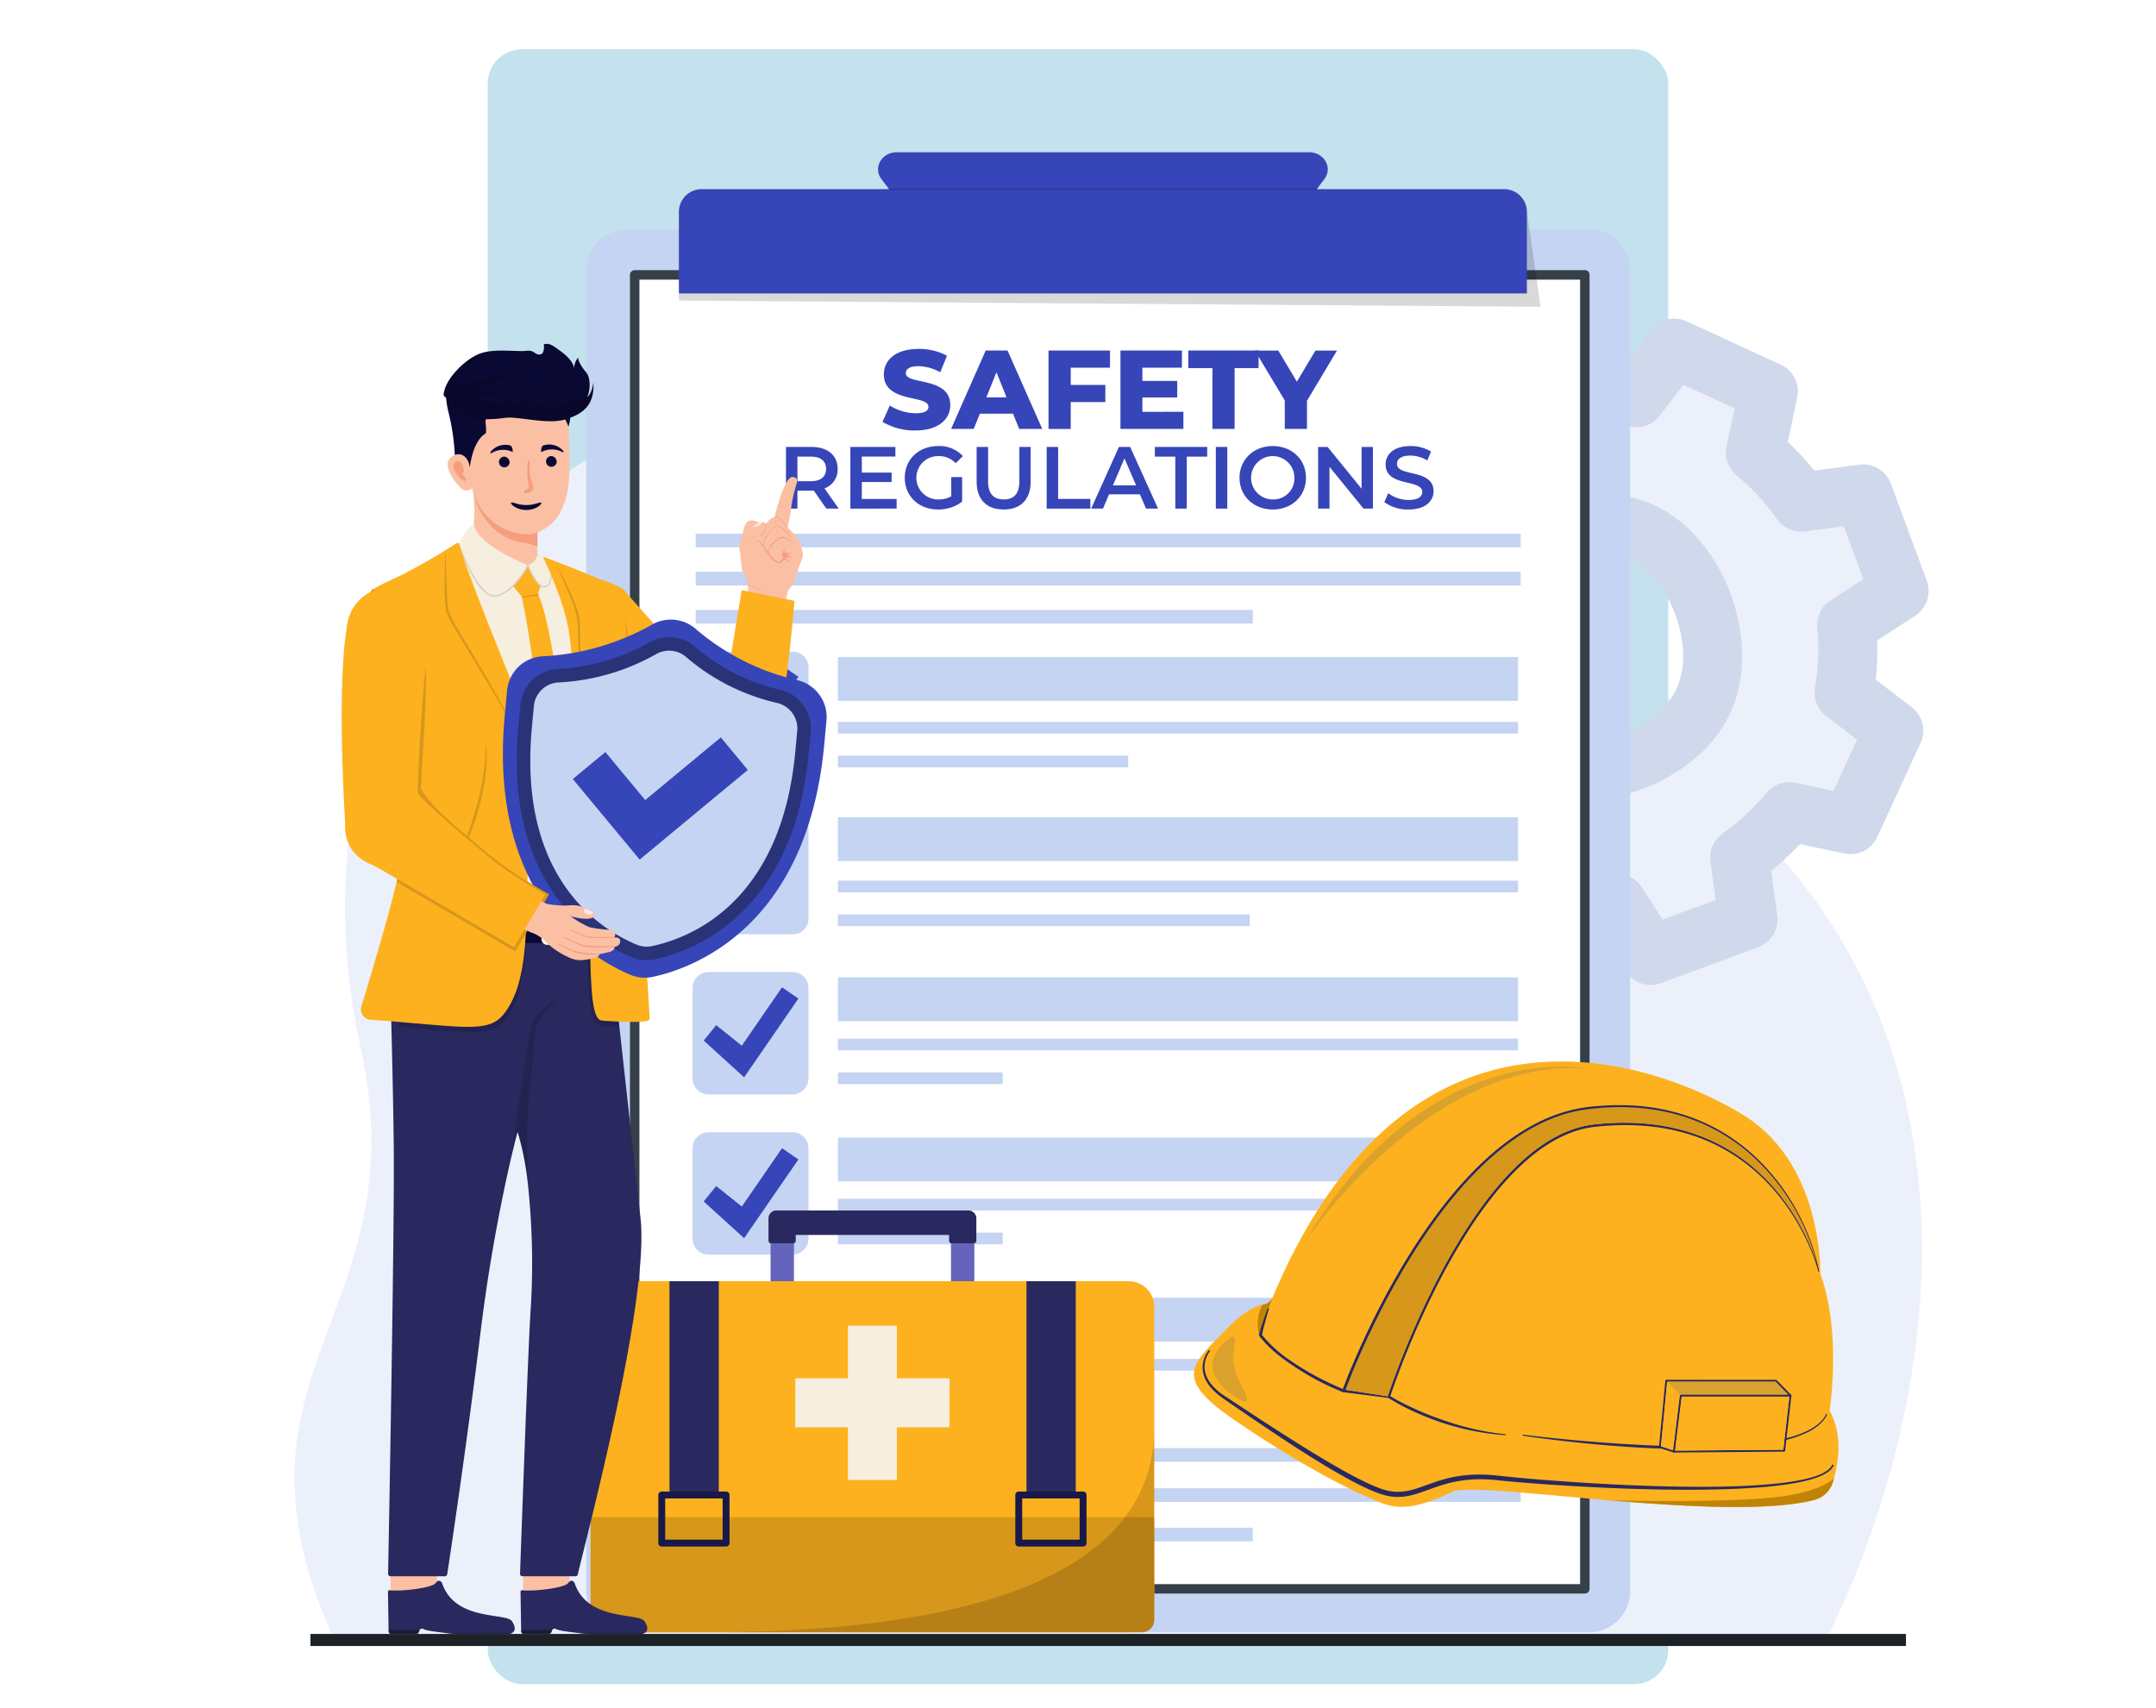 <svg xmlns="http://www.w3.org/2000/svg" xmlns:xlink="http://www.w3.org/1999/xlink" width="505" height="400.187" viewBox="0 0 505 400.187">
  <defs>
    <clipPath id="clip-path">
      <rect id="Rectángulo_418741" data-name="Rectángulo 418741" width="505" height="400.187" transform="translate(915 9796.783)" fill="#193141" stroke="#707070" stroke-width="1" opacity="0.49"/>
    </clipPath>
    <filter id="Rectángulo_418723" x="105.247" y="2.527" width="294.506" height="401.039" filterUnits="userSpaceOnUse">
      <feOffset dy="3" input="SourceAlpha"/>
      <feGaussianBlur stdDeviation="3" result="blur"/>
      <feFlood flood-opacity="0.161"/>
      <feComposite operator="in" in2="blur"/>
      <feComposite in="SourceGraphic"/>
    </filter>
    <clipPath id="clip-path-2">
      <rect id="Rectángulo_419207" data-name="Rectángulo 419207" width="411.337" height="411.337" fill="none"/>
    </clipPath>
    <clipPath id="clip-path-4">
      <rect id="Rectángulo_419152" data-name="Rectángulo 419152" width="201.825" height="22.49" fill="none"/>
    </clipPath>
    <clipPath id="clip-path-5">
      <rect id="Rectángulo_419154" data-name="Rectángulo 419154" width="100.193" height="0.464" fill="none"/>
    </clipPath>
    <clipPath id="clip-path-6">
      <rect id="Rectángulo_419181" data-name="Rectángulo 419181" width="132.019" height="0.876" fill="none"/>
    </clipPath>
    <clipPath id="clip-path-7">
      <rect id="Rectángulo_419182" data-name="Rectángulo 419182" width="104.826" height="47.951" fill="none"/>
    </clipPath>
    <clipPath id="clip-path-8">
      <rect id="Rectángulo_419185" data-name="Rectángulo 419185" width="35.08" height="17.631" fill="none"/>
    </clipPath>
    <clipPath id="clip-path-9">
      <rect id="Rectángulo_419186" data-name="Rectángulo 419186" width="1.479" height="6.279" fill="none"/>
    </clipPath>
    <clipPath id="clip-path-10">
      <rect id="Rectángulo_419187" data-name="Rectángulo 419187" width="8.964" height="2.896" fill="none"/>
    </clipPath>
    <clipPath id="clip-path-11">
      <rect id="Rectángulo_419188" data-name="Rectángulo 419188" width="5.231" height="3.878" fill="none"/>
    </clipPath>
    <clipPath id="clip-path-12">
      <rect id="Rectángulo_419189" data-name="Rectángulo 419189" width="9.245" height="5.369" fill="none"/>
    </clipPath>
    <clipPath id="clip-path-13">
      <rect id="Rectángulo_419190" data-name="Rectángulo 419190" width="7.291" height="0.943" fill="none"/>
    </clipPath>
    <clipPath id="clip-path-14">
      <rect id="Rectángulo_419191" data-name="Rectángulo 419191" width="15.158" height="0.193" fill="none"/>
    </clipPath>
    <clipPath id="clip-path-17">
      <rect id="Rectángulo_419194" data-name="Rectángulo 419194" width="10.921" height="43.775" fill="none"/>
    </clipPath>
    <clipPath id="clip-path-18">
      <rect id="Rectángulo_419196" data-name="Rectángulo 419196" width="21.732" height="12.392" fill="none"/>
    </clipPath>
    <clipPath id="clip-path-19">
      <rect id="Rectángulo_419197" data-name="Rectángulo 419197" width="3.972" height="0.78" fill="none"/>
    </clipPath>
    <clipPath id="clip-path-20">
      <rect id="Rectángulo_419198" data-name="Rectángulo 419198" width="30.422" height="50.675" fill="none"/>
    </clipPath>
    <clipPath id="clip-path-21">
      <rect id="Rectángulo_419199" data-name="Rectángulo 419199" width="19.11" height="47.079" fill="none"/>
    </clipPath>
    <clipPath id="clip-path-22">
      <rect id="Rectángulo_419200" data-name="Rectángulo 419200" width="10.275" height="34.237" fill="none"/>
    </clipPath>
    <clipPath id="clip-path-23">
      <rect id="Rectángulo_419201" data-name="Rectángulo 419201" width="8.331" height="56.452" fill="none"/>
    </clipPath>
    <clipPath id="clip-path-24">
      <rect id="Rectángulo_419202" data-name="Rectángulo 419202" width="5.819" height="41.884" fill="none"/>
    </clipPath>
    <clipPath id="clip-path-25">
      <rect id="Rectángulo_419203" data-name="Rectángulo 419203" width="2.102" height="1.164" fill="none"/>
    </clipPath>
    <clipPath id="clip-path-26">
      <rect id="Rectángulo_419204" data-name="Rectángulo 419204" width="1.541" height="22.925" fill="none"/>
    </clipPath>
  </defs>
  <g id="Enmascarar_grupo_1098800" data-name="Enmascarar grupo 1098800" transform="translate(-915 -9796.783)" clip-path="url(#clip-path)">
    <g id="Grupo_1209211" data-name="Grupo 1209211" transform="translate(915 9924.595)">
      <g id="Grupo_1209210" data-name="Grupo 1209210" transform="translate(114.247 -119.52)">
        <g transform="matrix(1, 0, 0, 1, -114.25, -8.29)" filter="url(#Rectángulo_418723)">
          <rect id="Rectángulo_418723-2" data-name="Rectángulo 418723" width="276.506" height="383.039" rx="8" transform="translate(114.25 8.53)" fill="#65b3d1" opacity="0.39"/>
        </g>
      </g>
    </g>
    <g id="Grupo_1209774" data-name="Grupo 1209774" transform="translate(968.906 9797.051)">
      <g id="Grupo_1209773" data-name="Grupo 1209773" clip-path="url(#clip-path-2)">
        <g id="Grupo_1209772" data-name="Grupo 1209772">
          <g id="Grupo_1209771" data-name="Grupo 1209771" clip-path="url(#clip-path-2)">
            <path id="Trazado_1048694" data-name="Trazado 1048694" d="M390.366,483.362s37.393-69.01,14.711-137.591c-14.784-44.7-60.118-91.374-103.644-60.667-18.58,13.108-73.919-10.8-96.753-53.988C160.306,147.183,18.526,216.9,46.719,345.771c13.645,62.361-34.685,75.386-6.576,137.722Z" transform="translate(-16.119 -100.509)" fill="#ecf0fb"/>
            <path id="Trazado_1048695" data-name="Trazado 1048695" d="M595.191,209.956c13.051,6.008,20.445,26.426,14.438,39.478s-26.427,20.442-39.478,14.438-20.445-26.426-14.438-39.477,26.426-20.445,39.477-14.438m-1.33-31.46a59.26,59.26,0,0,0-15.8-.606L570.07,165.6l-22.746,8.408,1.92,14.531a59.206,59.206,0,0,0-11.607,10.737l-14.332-3.037-10.139,22.03,11.625,8.913a59.451,59.451,0,0,0-.6,15.8L511.9,250.976l8.409,22.746,14.531-1.917a59.353,59.353,0,0,0,10.733,11.6l-3.03,14.333,22.027,10.14,8.913-11.625a59.456,59.456,0,0,0,15.8.6l7.994,12.288,22.746-8.408-1.92-14.531a59.49,59.49,0,0,0,11.6-10.736l14.335,3.036,10.139-22.029-11.628-8.913a59.324,59.324,0,0,0,.6-15.8l12.285-7.993-8.408-22.746L632.5,202.943a59.324,59.324,0,0,0-10.732-11.6l3.033-14.334-22.027-10.14Z" transform="translate(-264.513 -85.571)" fill="#ecf0fb"/>
            <path id="Trazado_1048696" data-name="Trazado 1048696" d="M595.191,209.956c13.051,6.008,20.445,26.426,14.438,39.478s-26.427,20.442-39.478,14.438-20.445-26.426-14.438-39.477,26.426-20.445,39.477-14.438m-1.33-31.46a59.26,59.26,0,0,0-15.8-.606L570.07,165.6l-22.746,8.408,1.92,14.531a59.206,59.206,0,0,0-11.607,10.737l-14.332-3.037-10.139,22.03,11.625,8.913a59.451,59.451,0,0,0-.6,15.8L511.9,250.976l8.409,22.746,14.531-1.917a59.353,59.353,0,0,0,10.733,11.6l-3.03,14.333,22.027,10.14,8.913-11.625a59.456,59.456,0,0,0,15.8.6l7.994,12.288,22.746-8.408-1.92-14.531a59.49,59.49,0,0,0,11.6-10.736l14.335,3.036,10.139-22.029-11.628-8.913a59.324,59.324,0,0,0,.6-15.8l12.285-7.993-8.408-22.746L632.5,202.943a59.324,59.324,0,0,0-10.732-11.6l3.033-14.334-22.027-10.14Z" transform="translate(-264.513 -85.571)" fill="none" stroke="#d0d9eb" stroke-linejoin="round" stroke-width="13.836"/>
            <path id="Trazado_1048697" data-name="Trazado 1048697" d="M407.231,439.368H182.466a9.627,9.627,0,0,1-9.879-9.354V120.079a9.627,9.627,0,0,1,9.879-9.354H407.231a9.627,9.627,0,0,1,9.879,9.354V430.013a9.627,9.627,0,0,1-9.879,9.354" transform="translate(-89.18 -57.215)" fill="#c4d4f2"/>
            <path id="Trazado_1048698" data-name="Trazado 1048698" d="M418.625,132.657V440.524H196.074V132.682H418.052Z" transform="translate(-101.317 -68.548)" fill="#fff" fill-rule="evenodd"/>
            <path id="Trazado_1048699" data-name="Trazado 1048699" d="M418.625,132.657V440.524H196.074V132.682H418.052Z" transform="translate(-101.317 -68.548)" fill="none" stroke="#364049" stroke-linejoin="round" stroke-width="2.218"/>
            <g id="Grupo_1209704" data-name="Grupo 1209704" transform="translate(105.12 49.121)" opacity="0.15">
              <g id="Grupo_1209703" data-name="Grupo 1209703">
                <g id="Grupo_1209702" data-name="Grupo 1209702" clip-path="url(#clip-path-4)">
                  <path id="Trazado_1048700" data-name="Trazado 1048700" d="M217.517,101.643v21.032l201.825,1.459-3.212-22.49Z" transform="translate(-217.517 -101.643)"/>
                </g>
              </g>
            </g>
            <path id="Trazado_1048701" data-name="Trazado 1048701" d="M410.561,81.91H366.92l1.8-2.4c1.99-2.647-.092-6.243-3.615-6.243H268.543c-3.521,0-5.6,3.591-3.618,6.239l1.8,2.4H223.086a5.337,5.337,0,0,0-5.569,5.071v19.361H416.13V86.981a5.337,5.337,0,0,0-5.569-5.071" transform="translate(-112.397 -37.86)" fill="#3645b8"/>
            <g id="Grupo_1209707" data-name="Grupo 1209707" transform="translate(154.33 43.818)" opacity="0.15">
              <g id="Grupo_1209706" data-name="Grupo 1209706">
                <g id="Grupo_1209705" data-name="Grupo 1209705" clip-path="url(#clip-path-5)">
                  <rect id="Rectángulo_419153" data-name="Rectángulo 419153" width="100.193" height="0.464"/>
                </g>
              </g>
            </g>
            <rect id="Rectángulo_419155" data-name="Rectángulo 419155" width="193.248" height="3.2" transform="translate(109.046 133.697)" fill="#c4d4f2"/>
            <rect id="Rectángulo_419156" data-name="Rectángulo 419156" width="193.249" height="3.2" transform="translate(109.043 124.773)" fill="#c4d4f2"/>
            <rect id="Rectángulo_419157" data-name="Rectángulo 419157" width="130.489" height="3.2" transform="translate(109.045 142.621)" fill="#c4d4f2"/>
            <rect id="Rectángulo_419158" data-name="Rectángulo 419158" width="193.248" height="3.2" transform="translate(109.046 348.406)" fill="#c4d4f2"/>
            <rect id="Rectángulo_419159" data-name="Rectángulo 419159" width="193.249" height="3.2" transform="translate(109.043 339.007)" fill="#c4d4f2"/>
            <rect id="Rectángulo_419160" data-name="Rectángulo 419160" width="130.489" height="3.2" transform="translate(109.045 357.657)" fill="#c4d4f2"/>
            <path id="Trazado_1048702" data-name="Trazado 1048702" d="M247.6,344.058H227.809a3.68,3.68,0,0,1-3.68-3.681V319.066a3.68,3.68,0,0,1,3.68-3.68H247.6a3.681,3.681,0,0,1,3.681,3.68v21.311a3.68,3.68,0,0,1-3.681,3.681" transform="translate(-115.814 -162.969)" fill="#c4d4f2"/>
            <rect id="Rectángulo_419161" data-name="Rectángulo 419161" width="159.303" height="2.743" transform="translate(142.354 168.85)" fill="#c4d4f2"/>
            <rect id="Rectángulo_419162" data-name="Rectángulo 419162" width="67.988" height="2.743" transform="translate(142.353 176.779)" fill="#c4d4f2"/>
            <rect id="Rectángulo_419163" data-name="Rectángulo 419163" width="159.303" height="10.262" transform="translate(142.354 153.67)" fill="#c4d4f2"/>
            <path id="Trazado_1048703" data-name="Trazado 1048703" d="M247.661,421.709H227.747a3.617,3.617,0,0,1-3.617-3.617V396.654a3.617,3.617,0,0,1,3.617-3.617h19.914a3.617,3.617,0,0,1,3.617,3.617v21.438a3.617,3.617,0,0,1-3.617,3.617" transform="translate(-115.814 -203.093)" fill="#c4d4f2"/>
            <rect id="Rectángulo_419164" data-name="Rectángulo 419164" width="159.303" height="2.743" transform="translate(142.354 206.052)" fill="#c4d4f2"/>
            <rect id="Rectángulo_419165" data-name="Rectángulo 419165" width="96.448" height="2.743" transform="translate(142.353 213.982)" fill="#c4d4f2"/>
            <rect id="Rectángulo_419166" data-name="Rectángulo 419166" width="159.303" height="10.262" transform="translate(142.354 191.197)" fill="#c4d4f2"/>
            <path id="Trazado_1048704" data-name="Trazado 1048704" d="M247.528,499.36h-19.65a3.749,3.749,0,0,1-3.749-3.749V474.437a3.749,3.749,0,0,1,3.749-3.749h19.65a3.749,3.749,0,0,1,3.749,3.749v21.175a3.749,3.749,0,0,1-3.749,3.749" transform="translate(-115.814 -243.218)" fill="#c4d4f2"/>
            <rect id="Rectángulo_419167" data-name="Rectángulo 419167" width="159.303" height="2.743" transform="translate(142.354 243.059)" fill="#c4d4f2"/>
            <rect id="Rectángulo_419168" data-name="Rectángulo 419168" width="38.597" height="2.743" transform="translate(142.353 250.989)" fill="#c4d4f2"/>
            <rect id="Rectángulo_419169" data-name="Rectángulo 419169" width="159.303" height="10.262" transform="translate(142.354 228.723)" fill="#c4d4f2"/>
            <path id="Trazado_1048705" data-name="Trazado 1048705" d="M247.528,577.01h-19.65a3.749,3.749,0,0,1-3.749-3.749V552.087a3.749,3.749,0,0,1,3.749-3.749h19.65a3.749,3.749,0,0,1,3.749,3.749v21.175a3.749,3.749,0,0,1-3.749,3.749" transform="translate(-115.814 -283.341)" fill="#c4d4f2"/>
            <rect id="Rectángulo_419170" data-name="Rectángulo 419170" width="159.303" height="2.743" transform="translate(142.354 280.586)" fill="#c4d4f2"/>
            <rect id="Rectángulo_419171" data-name="Rectángulo 419171" width="38.597" height="2.743" transform="translate(142.353 288.516)" fill="#c4d4f2"/>
            <rect id="Rectángulo_419172" data-name="Rectángulo 419172" width="159.303" height="10.262" transform="translate(142.354 266.25)" fill="#c4d4f2"/>
            <path id="Trazado_1048706" data-name="Trazado 1048706" d="M247.528,654.661h-19.65a3.749,3.749,0,0,1-3.749-3.749V629.738a3.749,3.749,0,0,1,3.749-3.749h19.65a3.749,3.749,0,0,1,3.749,3.749v21.174a3.749,3.749,0,0,1-3.749,3.749" transform="translate(-115.814 -323.466)" fill="#c4d4f2"/>
            <rect id="Rectángulo_419173" data-name="Rectángulo 419173" width="159.303" height="2.743" transform="translate(142.354 318.112)" fill="#c4d4f2"/>
            <rect id="Rectángulo_419174" data-name="Rectángulo 419174" width="38.597" height="2.743" transform="translate(142.353 326.042)" fill="#c4d4f2"/>
            <rect id="Rectángulo_419175" data-name="Rectángulo 419175" width="159.303" height="10.262" transform="translate(142.354 303.776)" fill="#c4d4f2"/>
            <path id="Trazado_1048707" data-name="Trazado 1048707" d="M247.868,322.1l-9.419,13.671-6-4.8-2.925,3.605,9.467,8.607L251.7,324.74Z" transform="translate(-118.6 -166.439)" fill="#3645b8"/>
            <path id="Trazado_1048708" data-name="Trazado 1048708" d="M247.868,400.1l-9.419,13.671-6-4.8-2.925,3.605,9.467,8.607L251.7,402.733Z" transform="translate(-118.6 -206.741)" fill="#3645b8"/>
            <path id="Trazado_1048709" data-name="Trazado 1048709" d="M247.868,556.085l-9.419,13.671-6-4.8-2.925,3.605,9.467,8.607L251.7,558.723Z" transform="translate(-118.6 -287.345)" fill="#3645b8"/>
            <path id="Trazado_1048710" data-name="Trazado 1048710" d="M247.868,478.091l-9.419,13.671-6-4.8-2.925,3.605,9.467,8.607L251.7,480.729Z" transform="translate(-118.6 -247.043)" fill="#3645b8"/>
            <path id="Trazado_1048711" data-name="Trazado 1048711" d="M247.868,634.079l-9.419,13.671-6-4.8-2.925,3.605,9.467,8.607L251.7,636.717Z" transform="translate(-118.6 -327.646)" fill="#3645b8"/>
            <path id="Trazado_1048712" data-name="Trazado 1048712" d="M278.85,230.567l-2.951-4.231a5.113,5.113,0,0,1-.557.02h-3.261v4.21H269.4V216.121h5.943c3.8,0,6.15,1.94,6.15,5.139a4.618,4.618,0,0,1-3.075,4.561l3.323,4.747Zm-3.632-12.176h-3.137v5.758h3.137c2.353,0,3.57-1.073,3.57-2.889s-1.218-2.869-3.57-2.869" transform="translate(-139.205 -111.676)" fill="#3645b8"/>
            <path id="Trazado_1048713" data-name="Trazado 1048713" d="M311.447,228.318v2.25H300.612V216.121h10.545v2.249h-7.863v3.756h6.976v2.208h-6.976v3.983Z" transform="translate(-155.335 -111.676)" fill="#3645b8"/>
            <path id="Trazado_1048714" data-name="Trazado 1048714" d="M337.857,222.958H340.4v5.758a9.144,9.144,0,0,1-5.654,1.837c-4.479,0-7.78-3.117-7.78-7.429s3.3-7.429,7.821-7.429a7.462,7.462,0,0,1,5.8,2.353l-1.692,1.651a5.361,5.361,0,0,0-3.983-1.651,5.079,5.079,0,1,0-.021,10.154,5.837,5.837,0,0,0,2.972-.743Z" transform="translate(-168.95 -111.455)" fill="#3645b8"/>
            <path id="Trazado_1048715" data-name="Trazado 1048715" d="M361.805,224.272V216.12h2.683v8.049c0,2.972,1.342,4.251,3.674,4.251s3.653-1.279,3.653-4.251V216.12h2.642v8.152c0,4.21-2.373,6.5-6.315,6.5-3.962,0-6.336-2.291-6.336-6.5" transform="translate(-186.955 -111.675)" fill="#3645b8"/>
            <path id="Trazado_1048716" data-name="Trazado 1048716" d="M395.753,216.121h2.683V228.3h7.554v2.27H395.753Z" transform="translate(-204.497 -111.676)" fill="#3645b8"/>
            <path id="Trazado_1048717" data-name="Trazado 1048717" d="M428.731,227.223h-7.223l-1.424,3.343h-2.765l6.5-14.446h2.642l6.521,14.446h-2.806Zm-.887-2.105L425.12,218.8l-2.7,6.315Z" transform="translate(-215.64 -111.675)" fill="#3645b8"/>
            <path id="Trazado_1048718" data-name="Trazado 1048718" d="M452.98,218.391h-4.788v-2.27h12.259v2.27h-4.788v12.176H452.98Z" transform="translate(-231.593 -111.676)" fill="#3645b8"/>
            <rect id="Rectángulo_419176" data-name="Rectángulo 419176" width="2.683" height="14.446" transform="translate(230.88 104.445)" fill="#3645b8"/>
            <path id="Trazado_1048719" data-name="Trazado 1048719" d="M489.228,223.123c0-4.272,3.3-7.429,7.78-7.429s7.78,3.137,7.78,7.429-3.3,7.429-7.78,7.429-7.78-3.157-7.78-7.429m12.857,0a5.077,5.077,0,1,0-5.077,5.077,4.923,4.923,0,0,0,5.077-5.077" transform="translate(-252.798 -111.455)" fill="#3645b8"/>
            <path id="Trazado_1048720" data-name="Trazado 1048720" d="M540.155,216.121v14.446h-2.208l-7.966-9.782v9.782h-2.662V216.121h2.208l7.966,9.782v-9.782Z" transform="translate(-272.48 -111.676)" fill="#3645b8"/>
            <path id="Trazado_1048721" data-name="Trazado 1048721" d="M559.388,228.819l.929-2.084a8,8,0,0,0,4.766,1.589c2.25,0,3.2-.8,3.2-1.878,0-3.116-8.584-1.073-8.584-6.439,0-2.332,1.857-4.313,5.819-4.313a9.133,9.133,0,0,1,4.809,1.28l-.847,2.084a8.022,8.022,0,0,0-3.983-1.135c-2.229,0-3.137.867-3.137,1.961,0,3.075,8.565,1.073,8.565,6.377,0,2.311-1.878,4.292-5.84,4.292a9.308,9.308,0,0,1-5.7-1.733" transform="translate(-289.051 -111.455)" fill="#3645b8"/>
            <path id="Trazado_1048722" data-name="Trazado 1048722" d="M316.191,185.7l1.706-3.831a11.582,11.582,0,0,0,6.061,1.81c2.152,0,2.991-.6,2.991-1.5,0-2.913-10.444-.787-10.444-7.61,0-3.279,2.677-5.956,8.134-5.956a13.761,13.761,0,0,1,6.665,1.6l-1.6,3.857a10.852,10.852,0,0,0-5.091-1.417c-2.178,0-2.965.735-2.965,1.653,0,2.808,10.417.708,10.417,7.478,0,3.2-2.676,5.93-8.134,5.93a14.468,14.468,0,0,1-7.741-2.021" transform="translate(-163.385 -87.131)" fill="#3645b8"/>
            <path id="Trazado_1048723" data-name="Trazado 1048723" d="M363.929,184.181h-7.767l-1.443,3.568h-5.3l8.108-18.367h5.117l8.134,18.367h-5.405Zm-1.522-3.831-2.361-5.878-2.362,5.878Z" transform="translate(-180.554 -87.524)" fill="#3645b8"/>
            <path id="Trazado_1048724" data-name="Trazado 1048724" d="M401.851,173.4v4.041h8.108v4.015h-8.108v6.3h-5.2V169.382h14.405V173.4Z" transform="translate(-204.963 -87.524)" fill="#3645b8"/>
            <path id="Trazado_1048725" data-name="Trazado 1048725" d="M446.259,183.734v4.015H431.513V169.382h14.4V173.4h-9.262v3.1h8.161v3.883h-8.161v3.359Z" transform="translate(-222.975 -87.524)" fill="#3645b8"/>
            <path id="Trazado_1048726" data-name="Trazado 1048726" d="M470.057,173.5h-5.641v-4.119h16.452V173.5h-5.615v14.248h-5.2Z" transform="translate(-239.976 -87.524)" fill="#3645b8"/>
            <path id="Trazado_1048727" data-name="Trazado 1048727" d="M508.868,181.163v6.586h-5.2v-6.665l-7.006-11.7h5.484l4.355,7.294,4.356-7.294H515.9Z" transform="translate(-256.642 -87.524)" fill="#3645b8"/>
            <rect id="Rectángulo_419177" data-name="Rectángulo 419177" width="5.475" height="16.537" transform="translate(126.588 290.062)" fill="#6464bc"/>
            <rect id="Rectángulo_419178" data-name="Rectángulo 419178" width="5.475" height="16.537" transform="translate(168.842 290.062)" fill="#6464bc"/>
            <path id="Trazado_1048728" data-name="Trazado 1048728" d="M282.261,592.007l-14.952,0s0,.79,0,1.366a.59.59,0,0,1-.591.591h-5.2a.59.59,0,0,1-.591-.591v-5.251a1.852,1.852,0,0,1,1.852-1.852h44.981a1.852,1.852,0,0,1,1.852,1.852v5.251a.59.59,0,0,1-.59.591h-5.2a.6.6,0,0,1-.418-.173.587.587,0,0,1-.172-.418c0-.576,0-1.366,0-1.366l-20.83,0Z" transform="translate(-134.829 -302.943)" fill="#29295f" fill-rule="evenodd"/>
            <path id="Rectángulo_419179" data-name="Rectángulo 419179" d="M5.972,0H126.046a5.973,5.973,0,0,1,5.973,5.973v70.3a5.972,5.972,0,0,1-5.972,5.972H5.972A5.972,5.972,0,0,1,0,76.272V5.972A5.972,5.972,0,0,1,5.972,0Z" transform="translate(84.432 299.909)" fill="#fdb11f"/>
            <path id="Trazado_1048729" data-name="Trazado 1048729" d="M286.238,642.121v12.337H273.9v11.471h12.337v12.337H297.71V665.929h12.337V654.458H297.71V642.121Z" transform="translate(-141.532 -331.802)" fill="#f6eede"/>
            <g id="Grupo_1209710" data-name="Grupo 1209710" transform="translate(84.432 355.185)" opacity="0.15">
              <g id="Grupo_1209709" data-name="Grupo 1209709">
                <g id="Grupo_1209708" data-name="Grupo 1209708" clip-path="url(#clip-path-6)">
                  <rect id="Rectángulo_419180" data-name="Rectángulo 419180" width="132.019" height="0.876"/>
                </g>
              </g>
            </g>
            <path id="Trazado_1048730" data-name="Trazado 1048730" d="M306.728,736.77v23.206a2.882,2.882,0,0,1-2.885,2.886H177.6a2.885,2.885,0,0,1-2.886-2.886V736.77Z" transform="translate(-90.277 -380.709)" fill="#d7971a" fill-rule="evenodd"/>
            <g id="Grupo_1209713" data-name="Grupo 1209713" transform="translate(111.626 334.201)" opacity="0.15">
              <g id="Grupo_1209712" data-name="Grupo 1209712">
                <g id="Grupo_1209711" data-name="Grupo 1209711" clip-path="url(#clip-path-7)">
                  <path id="Trazado_1048731" data-name="Trazado 1048731" d="M230.979,739.489c35.89,0,104.826-4.268,104.826-47.951V736.6a2.885,2.885,0,0,1-2.886,2.887Z" transform="translate(-230.979 -691.538)" fill-rule="evenodd"/>
                </g>
              </g>
            </g>
            <rect id="Rectángulo_419183" data-name="Rectángulo 419183" width="11.543" height="50.075" transform="translate(102.909 299.909)" fill="#29295f"/>
            <path id="Trazado_1048732" data-name="Trazado 1048732" d="M224.206,723.334v11.279a.806.806,0,0,1-.805.806H208.335a.806.806,0,0,1-.806-.806V723.334a.805.805,0,0,1,.806-.806H223.4a.805.805,0,0,1,.805.806m-1.611.806H209.14v9.667H222.6Z" transform="translate(-107.236 -373.35)" fill="#181949" fill-rule="evenodd"/>
            <rect id="Rectángulo_419184" data-name="Rectángulo 419184" width="11.543" height="50.075" transform="translate(186.529 299.909)" fill="#29295f"/>
            <path id="Trazado_1048733" data-name="Trazado 1048733" d="M397.236,723.334v11.279a.806.806,0,0,1-.806.806H381.364a.806.806,0,0,1-.806-.806V723.334a.805.805,0,0,1,.806-.806H396.43a.805.805,0,0,1,.806.806m-1.611.806H382.169v9.667h13.455Z" transform="translate(-196.645 -373.35)" fill="#181949" fill-rule="evenodd"/>
            <path id="Trazado_1048734" data-name="Trazado 1048734" d="M116.065,253.215s14.378,10.057,19.155,7.028,3.894-3.787,3.894-3.787-6.541-1.424-6.936-2.707a19.025,19.025,0,0,1-.23-3.494c-.029-2.573.055-5.555.055-5.555l-15.109-7.861s.029.356.071.947v0a40.3,40.3,0,0,1,.089,6.92c-.312,3.511-.99,8.507-.99,8.507" transform="translate(-59.974 -122.381)" fill="#fbc0a4"/>
            <path id="Trazado_1048735" data-name="Trazado 1048735" d="M117.781,236.838s.029.356.071.948v0c2.692,9.8,10.028,11.326,11.635,11.448a10.357,10.357,0,0,1,3.347,1.019c-.029-2.574.055-5.555.055-5.555Z" transform="translate(-60.861 -122.381)" fill="#f69d7d"/>
            <path id="Trazado_1048736" data-name="Trazado 1048736" d="M116.137,205.473c.289-8.326,5.654-19.461,12.7-19.671s9.884.8,10.37,9.114c.853,14.6-.1,17.363-2.091,21.242a9.955,9.955,0,0,1-6.82,4.74c-8.553.255-14.444-7.318-14.163-15.425" transform="translate(-60.006 -95.997)" fill="#fbc0a4"/>
            <path id="Trazado_1048737" data-name="Trazado 1048737" d="M108.45,227.492a1.836,1.836,0,0,0,2.5.3c.808-1.807-.349-4.806-.349-4.806,0-1.634-1.331-3.98-3.509-3.142a3.571,3.571,0,0,0-.645.329c-2.556,1.62.216,5.637,2,7.321" transform="translate(-54.47 -113.508)" fill="#fbc0a4"/>
            <path id="Trazado_1048738" data-name="Trazado 1048738" d="M108.266,223.807a3.28,3.28,0,0,0,1.087,2.618,3.749,3.749,0,0,0,1.214,1.084c.266.142.5.144.6-.14s-.121-.548-.293-.782-.708-.664-.482-.847c.1-.086.337-.3.293-.517-.058-.289-.08-.466-.135-.755a3.117,3.117,0,0,0-.364-.983,1.109,1.109,0,0,0-.97-.6,1.274,1.274,0,0,0-.953.923" transform="translate(-55.928 -115.168)" fill="#f69d7d"/>
            <path id="Trazado_1048739" data-name="Trazado 1048739" d="M104.7,191.213c0,.122.012.255.023.4a18.039,18.039,0,0,0,.446,2.71,52.005,52.005,0,0,1,1.55,10.324c2.178-.838,3.509,1.508,3.509,3.142,0,0,.482-6.306,3.794-8.245a12.93,12.93,0,0,0-.066-2.232,4.144,4.144,0,0,1-.025-.735c0-.1.008-.206.015-.316.068-1.146.291-2.639.291-2.639l-9.5-3.361a4.548,4.548,0,0,0-.034.95" transform="translate(-54.099 -98.314)" fill="#0a0933"/>
            <path id="Trazado_1048740" data-name="Trazado 1048740" d="M103.505,177.855a.81.81,0,0,0,.4.8,6.015,6.015,0,0,1,.8.548c1.822,1.473,4.5,4.289,8.625,4.608,0,0,.774.02,1.993-.061.71-.046,1.573-.128,2.519-.268,2.979-.441,9.858,1.643,14.066.389l.049-.015c.409-.123.8-.253,1.182-.394,3.5-1.3,5.685-3.454,5.419-8.277,0,0-.2,2.442-1.432,3.427a7.68,7.68,0,0,0,.332-4.651h0a3.8,3.8,0,0,0-.688-1.253C134.9,170.456,135,169.37,135,169.37a3.739,3.739,0,0,0-.923,2.561c-.066-.53-.458-1.961-2.678-3.673-2.819-2.174-3.182-2.208-4.441-2.035,0,0,.343,2.427-1.012,2.423s-1.026-1.1-3.277-.85c-1.729.191-5.29-.311-8.406.106a10.309,10.309,0,0,0-2.634.674c-3.028,1.285-7.1,5.162-7.979,8.536a5.355,5.355,0,0,0-.143.743" transform="translate(-53.481 -85.859)" fill="#0a0933"/>
            <path id="Trazado_1048741" data-name="Trazado 1048741" d="M161.5,200.95a1.044,1.044,0,0,1,.4.445,12.606,12.606,0,0,1,.771,1.68,10.615,10.615,0,0,0,.41-2.074c.056-.524.068-.893.068-.893s-2.072.7-1.645.842" transform="translate(-83.423 -103.401)" fill="#0a0933"/>
            <g id="Grupo_1209716" data-name="Grupo 1209716" transform="translate(50.019 82.043)" opacity="0.15">
              <g id="Grupo_1209715" data-name="Grupo 1209715">
                <g id="Grupo_1209714" data-name="Grupo 1209714" clip-path="url(#clip-path-8)">
                  <path id="Trazado_1048742" data-name="Trazado 1048742" d="M103.505,179.718a.81.81,0,0,0,.4.8,6.021,6.021,0,0,1,.8.548c1.822,1.474,4.5,4.289,8.625,4.608,0,0,.774.02,1.993-.06.71-.046,1.573-.128,2.519-.269,2.979-.441,9.858,1.644,14.066.389l.049-.015a12.55,12.55,0,0,1,.772,1.68,10.648,10.648,0,0,0,.41-2.074c3.5-1.3,5.685-3.454,5.419-8.277,0,0-.2,2.442-1.432,3.427a7.68,7.68,0,0,0,.332-4.651h0s.314,5.077-6.037,6.623c0,0,1.965-.922,2.3-2.123-.05.064-1.675,2.153-6.331,2.8,0,0,7.372-4.4,6.7-9.1,0,0-1.068,5.543-7.906,8.564.05-.038,1.649-1.231,1.649-1.9a4.491,4.491,0,0,1-4.465,1.284s3.99-2.079,5.067-3.886c0,0-4.886,3.716-8.691,3.707a32.632,32.632,0,0,1-9.153-.8s7.038-1.176,9.264-3.772c0,0-2.916,2.2-8.623,1.841,0,0,10.971-4.162,12.816-8.528-.148.291-2.268,4.078-13.7,6.415-9.384,1.918-1.865-4.359,3.917-7.179a10.311,10.311,0,0,0-2.634.674c-3.028,1.285-7.1,5.162-7.979,8.536a5.355,5.355,0,0,0-.143.743" transform="translate(-103.5 -169.765)"/>
                </g>
              </g>
            </g>
            <g id="Grupo_1209719" data-name="Grupo 1209719" transform="translate(75.852 82.583)" opacity="0.3">
              <g id="Grupo_1209718" data-name="Grupo 1209718">
                <g id="Grupo_1209717" data-name="Grupo 1209717" clip-path="url(#clip-path-9)">
                  <path id="Trazado_1048743" data-name="Trazado 1048743" d="M156.954,177.161s2.051-3.639.944-6.279c0,0,1.692,2.273-.944,6.279" transform="translate(-156.954 -170.882)"/>
                </g>
              </g>
            </g>
            <g id="Grupo_1209722" data-name="Grupo 1209722" transform="translate(63.241 90.677)" opacity="0.3">
              <g id="Grupo_1209721" data-name="Grupo 1209721">
                <g id="Grupo_1209720" data-name="Grupo 1209720" clip-path="url(#clip-path-10)">
                  <path id="Trazado_1048744" data-name="Trazado 1048744" d="M139.823,187.631s-3.061,2.847-8.964,2.817a11.523,11.523,0,0,0,8.964-2.817" transform="translate(-130.859 -187.631)"/>
                </g>
              </g>
            </g>
            <g id="Grupo_1209725" data-name="Grupo 1209725" transform="translate(63.221 88.959)" opacity="0.3">
              <g id="Grupo_1209724" data-name="Grupo 1209724">
                <g id="Grupo_1209723" data-name="Grupo 1209723" clip-path="url(#clip-path-11)">
                  <path id="Trazado_1048745" data-name="Trazado 1048745" d="M136.049,184.076s-.9,2.926-5.231,3.878c0,0,4.019-.387,5.231-3.878" transform="translate(-130.818 -184.076)"/>
                </g>
              </g>
            </g>
            <g id="Grupo_1209728" data-name="Grupo 1209728" transform="translate(50.602 92.898)" opacity="0.15">
              <g id="Grupo_1209727" data-name="Grupo 1209727">
                <g id="Grupo_1209726" data-name="Grupo 1209726" clip-path="url(#clip-path-12)">
                  <path id="Trazado_1048746" data-name="Trazado 1048746" d="M104.708,192.228c0,.122.012.255.023.4a34.536,34.536,0,0,0,4.34,3.324c3.042,1.788,4.868,1.64,4.868,1.64,0-.1.008-.206.015-.316-4.124-.318-6.8-3.134-8.625-4.608a6.133,6.133,0,0,0-.621-.443" transform="translate(-104.708 -192.228)"/>
                </g>
              </g>
            </g>
            <path id="Trazado_1048747" data-name="Trazado 1048747" d="M136.173,243.066c.121-.126.532.019,1.146.193a7.989,7.989,0,0,0,4.757.015c.613-.17,1.024-.313,1.145-.186.057.06.031.181-.085.345a2.412,2.412,0,0,1-.626.566,4.539,4.539,0,0,1-1.18.548,5.526,5.526,0,0,1-3.262-.01,4.586,4.586,0,0,1-1.183-.555,2.45,2.45,0,0,1-.627-.57c-.116-.164-.143-.285-.086-.346" transform="translate(-70.35 -125.574)" fill="#0a0933"/>
            <path id="Trazado_1048748" data-name="Trazado 1048748" d="M126.36,216.53c.022-.025.045-.046.068-.068a4.416,4.416,0,0,1,4.275-1.268.587.587,0,0,1,.39.26,2.3,2.3,0,0,1,.275,1.312,5.174,5.174,0,0,0-5.165.379.4.4,0,0,1,.008-.362.669.669,0,0,1,.149-.253" transform="translate(-65.193 -111.125)" fill="#0a0933"/>
            <path id="Trazado_1048749" data-name="Trazado 1048749" d="M155.743,216.22c-.024-.023-.048-.044-.072-.065a4.414,4.414,0,0,0-4.336-1.035.582.582,0,0,0-.376.28,2.306,2.306,0,0,0-.2,1.325,5.173,5.173,0,0,1,5.178.1.4.4,0,0,0-.028-.361.655.655,0,0,0-.162-.245" transform="translate(-77.895 -111.054)" fill="#0a0933"/>
            <path id="Trazado_1048750" data-name="Trazado 1048750" d="M132.8,222.322a1.255,1.255,0,1,1-1.2-1.516,1.38,1.38,0,0,1,1.2,1.516" transform="translate(-67.347 -114.097)" fill="#0a0933"/>
            <path id="Trazado_1048751" data-name="Trazado 1048751" d="M155.614,222.055a1.255,1.255,0,1,1-1.2-1.516,1.38,1.38,0,0,1,1.2,1.516" transform="translate(-79.136 -113.959)" fill="#0a0933"/>
            <path id="Trazado_1048752" data-name="Trazado 1048752" d="M143.725,223.23a.626.626,0,0,0-.022-.3c-.076-.23-.243-.555-.468.083a17.5,17.5,0,0,0,.218,5.593.627.627,0,0,1-.342.742l-.5.224a.6.6,0,0,0-.334.362c-.056.185,0,.393.514.408.938.028,2.047-.908,1.7-1.777a10.82,10.82,0,0,1-.768-5.34" transform="translate(-73.511 -115.046)" fill="#f69d7d"/>
            <path id="Trazado_1048753" data-name="Trazado 1048753" d="M152.965,751.48a57.321,57.321,0,0,0,0,8.351c.376,3.01-10.984,3.085-10.984,3.085V751.48Z" transform="translate(-73.365 -388.311)" fill="#fbc0a4"/>
            <path id="Trazado_1048754" data-name="Trazado 1048754" d="M140.746,768.339l.138,8.965.013.308a.623.623,0,0,0,.623.635h5.722a.766.766,0,0,0,.728-.426l.145-.373a.7.7,0,0,1,.059-.144.622.622,0,0,1,.826-.245c.934.48,2.826.63,5.563.995a21.874,21.874,0,0,0,2.933.193h11.653a1.943,1.943,0,0,0,.572-.193c.584-.3,1.245-1.048.038-2.828-1.365-2.014-13.367.06-16.346-8.91,0,0-.61-1.258-1.51,0-.844,1.181-8.436,2.007-10.764,1.675a.346.346,0,0,0-.395.347" transform="translate(-72.727 -395.688)" fill="#29295f"/>
            <g id="Grupo_1209731" data-name="Grupo 1209731" transform="translate(68.157 381.615)" opacity="0.35">
              <g id="Grupo_1209730" data-name="Grupo 1209730">
                <g id="Grupo_1209729" data-name="Grupo 1209729" clip-path="url(#clip-path-13)">
                  <path id="Trazado_1048755" data-name="Trazado 1048755" d="M141.032,789.649l.013.308a.623.623,0,0,0,.623.635h5.722a.766.766,0,0,0,.728-.426l.145-.374a.7.7,0,0,1,.059-.143Z" transform="translate(-141.032 -789.649)"/>
                </g>
              </g>
            </g>
            <g id="Grupo_1209734" data-name="Grupo 1209734" transform="translate(81.838 382.365)" opacity="0.35">
              <g id="Grupo_1209733" data-name="Grupo 1209733">
                <g id="Grupo_1209732" data-name="Grupo 1209732" clip-path="url(#clip-path-14)">
                  <path id="Trazado_1048756" data-name="Trazado 1048756" d="M169.341,791.2a21.968,21.968,0,0,0,2.933.192h11.652a1.949,1.949,0,0,0,.573-.192Z" transform="translate(-169.341 -791.201)"/>
                </g>
              </g>
            </g>
            <path id="Trazado_1048757" data-name="Trazado 1048757" d="M88.72,751.48a57.32,57.32,0,0,0,0,8.351c.376,3.01-10.984,3.085-10.984,3.085V751.48Z" transform="translate(-40.168 -388.311)" fill="#fbc0a4"/>
            <path id="Trazado_1048758" data-name="Trazado 1048758" d="M76.5,768.339l.138,8.965.013.308a.623.623,0,0,0,.624.635H83a.767.767,0,0,0,.728-.426l.145-.373a.727.727,0,0,1,.059-.144.623.623,0,0,1,.826-.245c.934.48,2.826.63,5.563.995a21.874,21.874,0,0,0,2.933.193h11.653a1.938,1.938,0,0,0,.572-.193c.584-.3,1.245-1.048.038-2.828-1.365-2.014-13.366.06-16.346-8.91,0,0-.61-1.258-1.51,0-.844,1.181-8.436,2.007-10.764,1.675a.345.345,0,0,0-.394.347" transform="translate(-39.53 -395.688)" fill="#29295f"/>
            <g id="Grupo_1209737" data-name="Grupo 1209737" transform="translate(37.109 381.615)" opacity="0.35">
              <g id="Grupo_1209736" data-name="Grupo 1209736">
                <g id="Grupo_1209735" data-name="Grupo 1209735" clip-path="url(#clip-path-13)">
                  <path id="Trazado_1048759" data-name="Trazado 1048759" d="M76.786,789.649l.013.308a.623.623,0,0,0,.623.635h5.722a.766.766,0,0,0,.728-.426l.145-.374a.7.7,0,0,1,.059-.143Z" transform="translate(-76.786 -789.649)"/>
                </g>
              </g>
            </g>
            <g id="Grupo_1209740" data-name="Grupo 1209740" transform="translate(50.79 382.365)" opacity="0.35">
              <g id="Grupo_1209739" data-name="Grupo 1209739">
                <g id="Grupo_1209738" data-name="Grupo 1209738" clip-path="url(#clip-path-14)">
                  <path id="Trazado_1048760" data-name="Trazado 1048760" d="M105.1,791.2a21.969,21.969,0,0,0,2.933.192h11.652a1.949,1.949,0,0,0,.573-.192Z" transform="translate(-105.095 -791.201)"/>
                </g>
              </g>
            </g>
            <path id="Trazado_1048761" data-name="Trazado 1048761" d="M76.569,578.857a.571.571,0,0,0,.571.582H89.848a.566.566,0,0,0,.564-.481c.578-3.783,4.424-29.206,7.7-55.86a405.653,405.653,0,0,1,7.182-41.342c.97-4.173,1.6-6.444,1.6-6.444a65.914,65.914,0,0,1,2.427,12.421l0,0a173.5,173.5,0,0,1,.683,28.473c-.626,8.654-2.328,56.755-2.536,62.64a.57.57,0,0,0,.571.591h12.4A.569.569,0,0,0,121,579c2.178-9.432,16.795-64.275,14.692-83.416-1.694-15.423-4.586-41.568-5.716-51.76-.043-.386-.082-.746-.118-1.084-.224-2.009-.352-3.164-.352-3.164l-1.717-28.937-5.89-.457-.546-.041-13.9-1.078-.091-.007L83.3,407.193l-6.4,27.448s.1,3.187.233,8.159q.017.555.032,1.142c.242,9,.585,22.981.722,34.815.212,18.274-1.183,92.773-1.322,100.1" transform="translate(-39.565 -210.408)" fill="#29295f"/>
            <g id="Grupo_1209743" data-name="Grupo 1209743" transform="translate(65.733 233.552)" opacity="0.15">
              <g id="Grupo_1209742" data-name="Grupo 1209742">
                <g id="Grupo_1209741" data-name="Grupo 1209741" clip-path="url(#clip-path-17)">
                  <path id="Trazado_1048762" data-name="Trazado 1048762" d="M136.016,521.068c.97-4.173,1.6-6.444,1.6-6.444a65.943,65.943,0,0,1,2.426,12.421l0,0s-.776-13.4.468-23.047.689-13.79,2-15.45c1.294-1.632,4.33-5.168,4.424-5.278-.135.1-5.191,3.751-5.908,5.693-.726,1.97-5.013,32.1-5.013,32.1" transform="translate(-136.016 -483.272)"/>
                </g>
              </g>
            </g>
            <path id="Trazado_1048763" data-name="Trazado 1048763" d="M112.693,290l4.723,55.538s26.775.18,28.1-.361-4.572-66.308-7.22-72.926a31.478,31.478,0,0,0-5.807-9.275l-.135-.148c-.671-.726-1.1-1.107-1.1-1.107s-.963-1.265-1.924-1.265a3.561,3.561,0,0,1-2.021,2.4c-.05.016-.1.029-.158.041-.036.009-.073.016-.109.023l-.075-.029-.048-.018c-1.292-.518-12.286-5.059-12.512-9.759,0,0-2.947,2.885-3.429,4.81v0a2.922,2.922,0,0,0-.052.5c-.212,4.394,1.767,31.569,1.767,31.569" transform="translate(-57.31 -130.795)" fill="#f6eede"/>
            <rect id="Rectángulo_419195" data-name="Rectángulo 419195" width="22.547" height="6.287" transform="translate(65.217 214.347)" fill="#0a0933"/>
            <path id="Trazado_1048764" data-name="Trazado 1048764" d="M152.251,449.727h7.355a1.329,1.329,0,0,0,1.329-1.329v-4.6a1.329,1.329,0,0,0-1.329-1.329h-7.355a1.329,1.329,0,0,0-1.329,1.329v4.6a1.329,1.329,0,0,0,1.329,1.329" transform="translate(-77.986 -228.634)" fill="#fff"/>
            <g id="Grupo_1209746" data-name="Grupo 1209746" transform="translate(53.615 127.139)" opacity="0.15">
              <g id="Grupo_1209745" data-name="Grupo 1209745">
                <g id="Grupo_1209744" data-name="Grupo 1209744" clip-path="url(#clip-path-18)">
                  <path id="Trazado_1048765" data-name="Trazado 1048765" d="M110.995,263.079a52.885,52.885,0,0,0,2.477,5.808,29.411,29.411,0,0,0,1.687,2.952,11.465,11.465,0,0,0,2.184,2.554,3.581,3.581,0,0,0,1.445.749,2.074,2.074,0,0,0,.795.014c.132-.025.267-.064.4-.094s.264-.086.4-.128a8.481,8.481,0,0,0,2.8-1.813c.116-.109.233-.219.347-.333a18.345,18.345,0,0,0,1.872-2.222,23.023,23.023,0,0,0,1.539-2.445c.007-.011.011-.023.018-.034s-.016-.041-.023-.062l.048.018.075.03c.037-.007.073-.014.11-.023.055-.012.107-.025.158-.041-.032.062-.064.123-.1.183q.186.425.384.847c.265.562.543,1.116.856,1.653a10.121,10.121,0,0,0,1.046,1.516,3.929,3.929,0,0,0,.484.475c.057.046.116.089.178.131a1.175,1.175,0,0,0,.787.235,1.266,1.266,0,0,0,.715-.413,2.3,2.3,0,0,0,.468-.749,5.5,5.5,0,0,0,.329-1.794,12.078,12.078,0,0,0-.077-1.858c-.009-.085-.018-.171-.03-.256l.135.148a11.8,11.8,0,0,1,.171,1.97,5.461,5.461,0,0,1-.3,1.879,2.646,2.646,0,0,1-.5.842,2.1,2.1,0,0,1-.383.322,1.2,1.2,0,0,1-.491.183,1.449,1.449,0,0,1-.975-.276,3.789,3.789,0,0,1-.722-.651,9.277,9.277,0,0,1-1.07-1.568,19.965,19.965,0,0,1-1.137-2.392,23.093,23.093,0,0,1-1.463,2.3,18.026,18.026,0,0,1-1.959,2.312c-.1.1-.2.192-.3.286a8.779,8.779,0,0,1-2.9,1.872c-.137.044-.276.091-.416.132s-.283.073-.429.1a2.311,2.311,0,0,1-.9-.02,3.811,3.811,0,0,1-1.559-.809,11.677,11.677,0,0,1-2.233-2.625A29.87,29.87,0,0,1,113.25,269a53.11,53.11,0,0,1-2.308-5.415,2.919,2.919,0,0,1,.053-.5" transform="translate(-110.942 -263.079)"/>
                </g>
              </g>
            </g>
            <path id="Trazado_1048766" data-name="Trazado 1048766" d="M137.286,278.772l1.968,2.425,3.8-.621.584-1.8a3.793,3.793,0,0,1-.722-.65,9.319,9.319,0,0,1-1.07-1.568,19.941,19.941,0,0,1-1.137-2.393,23.045,23.045,0,0,1-1.463,2.3,18.029,18.029,0,0,1-1.959,2.312" transform="translate(-70.939 -141.667)" fill="#fdb11f"/>
            <path id="Trazado_1048767" data-name="Trazado 1048767" d="M141.261,283.14c.016.347.034.571.034.571l.034.159c.338,1.635,3.155,15.475,3.155,24.024,0,8.679.6,29.267.559,31.094a.516.516,0,0,0,.059.254l3.4,6.581a.53.53,0,0,0,.932.021l4-6.988a.527.527,0,0,0,.071-.294c-.178-2.878-3.87-45.192-8.241-55.095-.057-.131-.114-.256-.173-.377-.142-.288-.276-.559-.408-.812-3.536-6.837-3.513-1.064-3.424.863" transform="translate(-72.981 -144.181)" fill="#fdb11f"/>
            <g id="Grupo_1209749" data-name="Grupo 1209749" transform="translate(68.314 138.909)" opacity="0.15">
              <g id="Grupo_1209748" data-name="Grupo 1209748">
                <g id="Grupo_1209747" data-name="Grupo 1209747" clip-path="url(#clip-path-19)">
                  <path id="Trazado_1048768" data-name="Trazado 1048768" d="M141.358,288.056s.011.055.034.16l3.938-.4c-.057-.13-.114-.255-.174-.376Z" transform="translate(-141.358 -287.435)"/>
                </g>
              </g>
            </g>
            <path id="Trazado_1048769" data-name="Trazado 1048769" d="M71.031,344.992c-.764,2.976-1.685,6.321-2.633,9.655l-.178.623c-1.8,6.307-3.671,12.494-4.737,15.979a2.374,2.374,0,0,0,.5,2.287,2.456,2.456,0,0,0,1.662.817c22.575,1.683,27.8,3.36,31.52-1.73,5.527-7.552,4.98-19.993,5.3-38.686.045-2.614.075-5.072.084-7.4.058-14.3-.715-23.495-4.1-31.913-3.806-9.471-10.376-25.536-12.04-31.772-.078-.29-.5-.24-.749-.077a136.232,136.232,0,0,1-13.286,7.652c-3.57,1.623-5.458,2.659-6.259,3.128a.794.794,0,0,0-.381.831l7.6,42.223s.014.238.032.665c.057,1.313.171,4.432.147,8.093-.009,1.514-.042,3.12-.111,4.729-.016.361-.032.722-.053,1.082-.1,1.9-.26,3.778-.5,5.486-.258,1.86-.938,4.84-1.833,8.326" transform="translate(-32.749 -135.717)" fill="#fdb11f"/>
            <g id="Grupo_1209752" data-name="Grupo 1209752" transform="translate(39.398 190.824)" opacity="0.15">
              <g id="Grupo_1209751" data-name="Grupo 1209751">
                <g id="Grupo_1209750" data-name="Grupo 1209750" clip-path="url(#clip-path-20)">
                  <path id="Trazado_1048770" data-name="Trazado 1048770" d="M81.524,443.19c.012.37.023.751.032,1.141,17.589,1.465,22.189,2.406,25.56-2.2,4.415-6.036,4.643-18.406,4.719-32.676.021-3.582.032-7.284.1-11.037q.03-1.866,0-3.557c-.009,2.324-.039,4.782-.085,7.4-.043,2.509-.071,4.906-.1,7.191-.185,14.754-.415,24.958-5.2,31.5-3.337,4.561-7.876,3.689-25.019,2.249" transform="translate(-81.524 -394.858)"/>
                </g>
              </g>
            </g>
            <g id="Grupo_1209755" data-name="Grupo 1209755" transform="translate(50.237 128.616)" opacity="0.15">
              <g id="Grupo_1209754" data-name="Grupo 1209754">
                <g id="Grupo_1209753" data-name="Grupo 1209753" clip-path="url(#clip-path-21)">
                  <path id="Trazado_1048771" data-name="Trazado 1048771" d="M104.169,266.137q-.186,3.246-.212,6.5c-.011,1.084-.008,2.168.017,3.253s.061,2.17.155,3.26c.026.273.053.547.094.823a4.513,4.513,0,0,0,.194.839,11.957,11.957,0,0,0,.685,1.516c.506.971,1.06,1.9,1.614,2.837,1.114,1.861,2.254,3.7,3.379,5.551,2.246,3.7,4.486,7.4,6.641,11.158q1.615,2.816,3.2,5.65c1.055,1.891,2.09,3.792,3.125,5.694-.958-1.942-1.947-3.87-2.951-5.789l-1.519-2.873-1.56-2.85q-3.147-5.686-6.505-11.253c-1.116-1.856-2.246-3.7-3.346-5.565-.547-.931-1.093-1.865-1.583-2.817a11.46,11.46,0,0,1-.645-1.444,7.135,7.135,0,0,1-.268-1.53c-.184-2.137-.234-4.306-.309-6.466Z" transform="translate(-103.952 -266.137)"/>
                </g>
              </g>
            </g>
            <g id="Grupo_1209758" data-name="Grupo 1209758" transform="translate(49.826 173.762)" opacity="0.15">
              <g id="Grupo_1209757" data-name="Grupo 1209757">
                <g id="Grupo_1209756" data-name="Grupo 1209756" clip-path="url(#clip-path-22)">
                  <path id="Trazado_1048772" data-name="Trazado 1048772" d="M113.167,359.553S115.7,373,103.1,393.791c0,0,10.112-17.425,10.065-34.238" transform="translate(-103.102 -359.553)"/>
                </g>
              </g>
            </g>
            <path id="Trazado_1048773" data-name="Trazado 1048773" d="M151.793,269.64c.712,1.566,5.15,10.843,6.107,18.118.646,4.912,2.214,20.237,3.376,35.384.742,9.679,1.319,19.285,1.383,26.053.162,17.361-.055,28.569,2.776,28.9,2.265.262,9.609.575,10.769.038.29-.13.536-.312.516-.564-.225-2.846-2.6-43.349-4.24-72.042-.89-15.537-.606-27.418-1.841-28.423a22.19,22.19,0,0,0-5.006-2.2c-2.416-.819-2.288-1.109-13.575-5.338-.087-.041-.306-.007-.265.08" transform="translate(-78.433 -139.28)" fill="#fdb11f"/>
            <g id="Grupo_1209761" data-name="Grupo 1209761" transform="translate(82.842 183.862)" opacity="0.15">
              <g id="Grupo_1209760" data-name="Grupo 1209760">
                <g id="Grupo_1209759" data-name="Grupo 1209759" clip-path="url(#clip-path-23)">
                  <path id="Trazado_1048774" data-name="Trazado 1048774" d="M172.466,396.484c-.252-4.974-.622-10.491-1.047-16.032.245,5.348.456,10.851.607,16,.068,2.3.123,4.526.165,6.636.032,1.609.055,3.15.069,4.6.164,17.361-.053,28.569,2.776,28.9a32.918,32.918,0,0,0,4.714.309q-.067-.6-.13-1.171a40.145,40.145,0,0,1-4.042-.321c-2.831-.327-2.614-11.535-2.776-28.9-.009-1.059-.032-2.189-.066-3.379-.058-2.056-.151-4.289-.27-6.643" transform="translate(-171.419 -380.452)"/>
                </g>
              </g>
            </g>
            <g id="Grupo_1209764" data-name="Grupo 1209764" transform="translate(76.295 131.878)" opacity="0.15">
              <g id="Grupo_1209763" data-name="Grupo 1209763">
                <g id="Grupo_1209762" data-name="Grupo 1209762" clip-path="url(#clip-path-24)">
                  <path id="Trazado_1048775" data-name="Trazado 1048775" d="M163.591,314.769c.036-1.791.053-3.581.072-5.372s.026-3.581.028-5.372l0-5.372c-.01-1.79-.035-3.582-.062-5.372s-.063-3.582-.13-5.375a23.7,23.7,0,0,0-.207-2.708,13.248,13.248,0,0,0-.329-1.331c-.143-.429-.272-.864-.434-1.284-.626-1.691-1.361-3.33-2.142-4.944s-1.621-3.2-2.511-4.755q1.129,2.439,2.2,4.9.538,1.228,1.043,2.468c.167.414.339.826.494,1.243l.238.624.223.629c.158.417.279.842.419,1.263.113.425.238.85.306,1.276a24.435,24.435,0,0,1,.213,2.643c.079,1.785.121,3.574.163,5.363Z" transform="translate(-157.872 -272.885)"/>
                </g>
              </g>
            </g>
            <path id="Trazado_1048776" data-name="Trazado 1048776" d="M263.688,239.94c-.012.049-.022.1-.033.142-.13.561-.2.905-.2.905l3.164,1.786.08-.336c.011-.051.024-.107.039-.168.207-.9.626-2.8.742-3.919a32.76,32.76,0,0,1,1.082-5.258c.462-1.531.617-1.973-.277-2.35s-1.735.586-2.881,3.468a44.1,44.1,0,0,0-1.714,5.731" transform="translate(-136.134 -119.19)" fill="#fbc0a4"/>
            <path id="Trazado_1048777" data-name="Trazado 1048777" d="M265.689,244.151a3.59,3.59,0,0,0,1.838.605,2.269,2.269,0,0,1-1.838-.605" transform="translate(-137.289 -126.16)" fill="#f69d7d"/>
            <path id="Trazado_1048778" data-name="Trazado 1048778" d="M267.508,238.572a3.02,3.02,0,0,0,1.547.509,1.91,1.91,0,0,1-1.547-.509" transform="translate(-138.229 -123.277)" fill="#f69d7d"/>
            <path id="Trazado_1048779" data-name="Trazado 1048779" d="M251.623,255.607a1.134,1.134,0,0,1-.143-.757,1.415,1.415,0,0,1,.031-.2.025.025,0,0,0-.006.008,1.825,1.825,0,0,1-.341.312.947.947,0,0,1-.177.572c.149-.1.637.06.637.06m-3.691-2.961c.506-2.078,1.99-1.89,2.733-1.543a1.709,1.709,0,0,0,.467.127c.323.054.7.06,1.027.085.486.034.874.1.867.4,0,0,.028-.042.079-.109a5.447,5.447,0,0,1,.984-1.012,1.462,1.462,0,0,1,2.03-.1c.687.654,1.668,1.663,2.543,2.6a26.3,26.3,0,0,1,1.888,2.184,9.436,9.436,0,0,1,.961,2.625c.307.994.252,1.369-.472,3.2s-1.125,4.107-2.288,5.533-.8,2.2-1.993,12.283l-9.129-2.846a58.339,58.339,0,0,0,1.21-8.564,7.02,7.02,0,0,0-1.165-4.432c-.64-1.39-.429-3.78-.787-5.065s.539-3.287,1.043-5.368" transform="translate(-127.532 -129.243)" fill="#fbc0a4"/>
            <path id="Trazado_1048780" data-name="Trazado 1048780" d="M255.38,257.679c-.1.164.444.035.525.219a1.906,1.906,0,0,0,.752,1,.469.469,0,0,1,.2.264,3.321,3.321,0,0,0,.941,1.5.509.509,0,0,1,.128.157,4.846,4.846,0,0,0,2.223,2.141.7.7,0,0,0,.434.06,1.572,1.572,0,0,0,1.043-.8.162.162,0,0,1,.237-.044,4.461,4.461,0,0,0,1.564.621s-1.352-.637-1.434-1.08c0,0,1.019-.1,1.664-.093a.017.017,0,0,0,.006-.033,6.471,6.471,0,0,1-1.333-.469c-.175-.163.619-.189,1.083-.384s-1.329-.012-1.494-.29-.1-.872-.289-.443-.284.719-.545.812.406.364.369.822-.708,1.309-1.239,1.052-2.074-1.7-2.059-2.173a2.816,2.816,0,0,1,1.05-2c1.077-.954,2.1-2.771,4.91.332a5.706,5.706,0,0,0-1.892-1.763c-1.2-.66-1.9.045-2.689.809a3.414,3.414,0,0,0-1.485,2.526c-.285-.287-1.06-1.1-1.041-1.569a2.236,2.236,0,0,1,.429-1.8c.662-.751,2.053-3.375,3.247-2.561a14.15,14.15,0,0,1,2.739,2.468,6.592,6.592,0,0,0-2.616-2.522,1,1,0,0,0-1.278-.029,14.07,14.07,0,0,0-2.211,2.531,2.659,2.659,0,0,0-.463,1.816,1.754,1.754,0,0,1-.812-1.044s-.488-.16-.636-.06c-.01.01-.019.023-.031.033" transform="translate(-131.956 -131.343)" fill="#f69d7d"/>
            <path id="Trazado_1048781" data-name="Trazado 1048781" d="M256.507,256.244a1.341,1.341,0,0,0-.031.2s1.97-1.553,1.627-3.246c-.052.068-.08.109-.08.109s.15,1.334-1.517,2.941" transform="translate(-132.528 -130.832)" fill="#f69d7d"/>
            <path id="Trazado_1048782" data-name="Trazado 1048782" d="M253.492,259.1a2.308,2.308,0,0,1-2.179-1,1.9,1.9,0,0,0,2.179,1" transform="translate(-129.86 -133.367)" fill="#f69d7d"/>
            <path id="Trazado_1048783" data-name="Trazado 1048783" d="M253.279,261.559s-.459.857-2,.409a2.029,2.029,0,0,0,2-.409" transform="translate(-129.844 -135.155)" fill="#f69d7d"/>
            <g id="Grupo_1209767" data-name="Grupo 1209767" transform="translate(122.525 121.987)" opacity="0.6">
              <g id="Grupo_1209766" data-name="Grupo 1209766">
                <g id="Grupo_1209765" data-name="Grupo 1209765" clip-path="url(#clip-path-25)">
                  <path id="Trazado_1048784" data-name="Trazado 1048784" d="M254.442,253.512a2.253,2.253,0,0,0,1.194-1.007c-.329-.025-.7-.032-1.028-.086v0c-.208.78-.935.814-1.048.919s.135.37.882.172" transform="translate(-253.533 -252.419)" fill="#fff"/>
                </g>
              </g>
            </g>
            <path id="Trazado_1048785" data-name="Trazado 1048785" d="M267.522,261.015a1.366,1.366,0,0,0,.254,1.33,1.047,1.047,0,0,1-.254-1.33" transform="translate(-138.174 -134.874)" fill="#f69d7d"/>
            <path id="Trazado_1048786" data-name="Trazado 1048786" d="M265.521,255.14a1.366,1.366,0,0,0,.254,1.33,1.047,1.047,0,0,1-.254-1.33" transform="translate(-137.14 -131.838)" fill="#f69d7d"/>
            <path id="Trazado_1048787" data-name="Trazado 1048787" d="M264.1,250.576a1.366,1.366,0,0,0,.254,1.33,1.046,1.046,0,0,1-.254-1.33" transform="translate(-136.406 -129.48)" fill="#f69d7d"/>
            <path id="Trazado_1048788" data-name="Trazado 1048788" d="M250.74,282.074a7.629,7.629,0,0,0,3.747,1.665,5.479,5.479,0,0,1-3.747-1.665" transform="translate(-129.564 -145.755)" fill="#f69d7d"/>
            <path id="Trazado_1048789" data-name="Trazado 1048789" d="M263.9,249.829c-.012.049-.022.1-.033.142a1.215,1.215,0,0,1,1.068.357c.54.515,1.264,1.25,1.975,2,.011-.051.024-.107.039-.168,0,0-1.522-1.568-1.846-1.875a1.319,1.319,0,0,0-1.2-.453" transform="translate(-136.349 -129.079)" fill="#f69d7d"/>
            <path id="Trazado_1048790" data-name="Trazado 1048790" d="M184.6,285.973s17.71,20.008,22.236,24.062a.6.6,0,0,0,.991-.375l3.983-24.138,12.341,2.517s-2.927,38.657-7.855,40.844c-7.078,3.141-13.42,1.1-30.286-14.162s-1.8-29.181-1.8-29.181" transform="translate(-91.987 -147.537)" fill="#fdb11f"/>
            <g id="Grupo_1209770" data-name="Grupo 1209770" transform="translate(92.505 144.258)" opacity="0.15">
              <g id="Grupo_1209769" data-name="Grupo 1209769">
                <g id="Grupo_1209768" data-name="Grupo 1209768" clip-path="url(#clip-path-26)">
                  <path id="Trazado_1048791" data-name="Trazado 1048791" d="M192.933,321.427a136.449,136.449,0,0,0-1.519-22.925Z" transform="translate(-191.414 -298.502)"/>
                </g>
              </g>
            </g>
            <path id="Trazado_1048792" data-name="Trazado 1048792" d="M141.553,308.418a8.848,8.848,0,0,0-8.377,8.033l-.538,5.758c-4.045,43.272,21.175,57.4,29.418,60.834a8.82,8.82,0,0,0,5.214.488c8.737-1.845,36.139-11.054,40.185-54.327l.537-5.742a8.87,8.87,0,0,0-6.862-9.46,55.522,55.522,0,0,1-23.8-12.017,8.84,8.84,0,0,0-10.141-1.021,57.862,57.862,0,0,1-25.633,7.453" transform="translate(-68.312 -154.926)" fill="#3645b8"/>
            <path id="Trazado_1048793" data-name="Trazado 1048793" d="M150.312,319.053a7.668,7.668,0,0,0-7.26,6.962l-.467,4.991c-3.506,37.5,18.371,49.547,25.515,52.522a7.644,7.644,0,0,0,4.519.422c7.572-1.6,31.3-9.379,34.808-46.882l.465-4.977a7.686,7.686,0,0,0-5.947-8.2,48.127,48.127,0,0,1-20.628-10.415,7.661,7.661,0,0,0-8.789-.885,50.148,50.148,0,0,1-22.216,6.459" transform="translate(-73.483 -161.014)" fill="#c4d4f2"/>
            <path id="Trazado_1048794" data-name="Trazado 1048794" d="M169.338,384.012a9.2,9.2,0,0,1-3.54-.71,41.994,41.994,0,0,1-17.419-13.838c-7.552-10.289-10.6-23.845-9.063-40.293l.466-4.99a9.285,9.285,0,0,1,8.764-8.4,48.45,48.45,0,0,0,21.508-6.255,9.261,9.261,0,0,1,10.6,1.066,46.466,46.466,0,0,0,19.948,10.069,9.3,9.3,0,0,1,7.166,9.887l-.465,4.977c-1.538,16.448-7.047,29.2-16.375,37.914a41.993,41.993,0,0,1-19.681,10.369,9.273,9.273,0,0,1-1.914.2M148.69,318.946h0a6.106,6.106,0,0,0-5.757,5.529l-.466,4.991c-3.305,35.35,16.066,47.382,24.547,50.914a6.038,6.038,0,0,0,3.583.335c8.99-1.9,30.255-10.131,33.56-45.482l.465-4.976a6.129,6.129,0,0,0-4.726-6.509,49.642,49.642,0,0,1-21.308-10.761,6.091,6.091,0,0,0-6.974-.7,51.646,51.646,0,0,1-22.924,6.663" transform="translate(-71.788 -159.326)" fill="#2a3378"/>
            <path id="Trazado_1048795" data-name="Trazado 1048795" d="M166.092,366.686l7.625-6.321,9.329,11.253,17.71-14.681,6.321,7.625-25.335,21Z" transform="translate(-85.824 -184.439)" fill="#3645b8" fill-rule="evenodd"/>
            <path id="Trazado_1048796" data-name="Trazado 1048796" d="M102.032,370.006l7.944-13.4s-2.206-1.222-5.1-3.025a84.275,84.275,0,0,1-9.533-6.732c-1.792-1.525-3.616-3.078-5.427-4.577-7.171-5.936-8.95-8.966-9.14-9.083l-.8-1.282c.345-9.862,2.082-25.953.485-39.382,0,0-11.022-7.8-11.822-7.327a.8.8,0,0,0-.382.831l7.6,42.223s.015.237.033.664c.057,1.313.169,4.432.146,8.094-.008,1.513-.042,3.119-.111,4.728q-.022.542-.052,1.082c-.1,1.9-.259,3.778-.5,5.486-.182,1.319-.578,3.2-1.111,5.428,10.116,5.907,27.765,16.268,27.765,16.268" transform="translate(-35.263 -147.361)" fill="#d7971a" fill-rule="evenodd"/>
            <path id="Trazado_1048797" data-name="Trazado 1048797" d="M143.366,433.549a12.8,12.8,0,0,0,3.118,1.974,21.255,21.255,0,0,0,5.744.319c2.314-.071,3.22.808,4.392,1.3s1.141,1.008,1.007,1.28-1.331,1.231-5.687-.041a27.6,27.6,0,0,0,4.485,2.606,30.362,30.362,0,0,0,4.544.6c1.072.088,1.92.688,1.324,1.788,0,0,1.286-.057,1.354.727s-.358,1.344-1.326,1.483c0,0,.168.894-1.292,1.237s-2.275.5-2.275.5.232.709-1.79,1.052-3.408.716-5.776-.517a19.09,19.09,0,0,1-4.955-3.406,8.023,8.023,0,0,0-3.431-2.231c-2.026-.9-2.893-1.362-2.893-1.362s2.522-6.277,3.457-7.311" transform="translate(-72.295 -224.027)" fill="#fbc0a4" fill-rule="evenodd"/>
            <path id="Trazado_1048798" data-name="Trazado 1048798" d="M173.552,440.7a.725.725,0,0,1-.742.555c-.685-.066-1.357-.47-1.412-.789a1.427,1.427,0,0,1,.283-.729c.418.21.8.43,1.209.6a3.052,3.052,0,0,1,.662.361" transform="translate(-88.565 -227.222)" fill="#fde6db" fill-rule="evenodd"/>
            <path id="Trazado_1048799" data-name="Trazado 1048799" d="M164.975,450.1c.026.045.043.1.069.142a19.644,19.644,0,0,0,4.081,1.767,41.523,41.523,0,0,0,5.569.01,3.935,3.935,0,0,0,.46-.042.1.1,0,0,0-.009-.164.163.163,0,0,0-.04-.018,55.367,55.367,0,0,1-5.933-.07,20.214,20.214,0,0,1-3.952-1.6l-.074-.036s-.009-.009-.015-.008c-.079.005-.078.015-.155.021" transform="translate(-85.247 -232.568)" fill="#f69d7d" fill-rule="evenodd"/>
            <path id="Trazado_1048800" data-name="Trazado 1048800" d="M161.471,453.607c.036.036.032.1.068.137a41.617,41.617,0,0,0,4.432,2.035,15.4,15.4,0,0,0,3.831.266c1.626.025,3.589-.018,3.592-.02l0,0a.092.092,0,0,0,.044-.081.1.1,0,0,0-.044-.08.212.212,0,0,0-.043-.022s-2.376-.018-4.608-.126a10.407,10.407,0,0,1-2.707-.268,29.389,29.389,0,0,1-3.366-1.389c-.315-.142-.769-.349-1.034-.47-.005,0-.01-.009-.016-.009-.076.011-.074.02-.15.03" transform="translate(-83.437 -234.376)" fill="#f69d7d" fill-rule="evenodd"/>
            <path id="Trazado_1048801" data-name="Trazado 1048801" d="M159.118,457.053c.033.039.032.1.065.139a26.205,26.205,0,0,0,4.42,2.008,19.783,19.783,0,0,0,4.485.364c.334,0,.467,0,.467,0h0a.1.1,0,0,0,.044-.088.1.1,0,0,0-.049-.085.2.2,0,0,0-.026-.012,29.95,29.95,0,0,1-5.128-.565,26.183,26.183,0,0,1-3.788-1.616c-.332-.163-.33-.171-.341-.169-.051.007-.1.018-.152.025" transform="translate(-82.221 -236.159)" fill="#f69d7d" fill-rule="evenodd"/>
            <path id="Trazado_1048802" data-name="Trazado 1048802" d="M66.78,304.27a9.988,9.988,0,1,0-10.151-9.484A9.836,9.836,0,0,0,66.78,304.27" transform="translate(-29.255 -146.915)" fill="#fdb11f"/>
            <path id="Trazado_1048803" data-name="Trazado 1048803" d="M71.644,348.488l0-1.171c.013-3.378.6-26.989,2.818-43.112l.16-1.167-18.834-4.629-.232.982c-2.9,13.9-.672,47.226-.6,48.687l.06,1.248,16.626-.837Z" transform="translate(-27.941 -154.196)" fill="#fdb11f"/>
            <path id="Trazado_1048804" data-name="Trazado 1048804" d="M64.645,400.475a8.406,8.406,0,0,0,7.743-6.857,8.674,8.674,0,0,0-6.5-10.217,8.107,8.107,0,0,0-2.121-.173,8.41,8.41,0,0,0-7.746,6.859,8.673,8.673,0,0,0,6.5,10.216,8.189,8.189,0,0,0,2.123.173" transform="translate(-28.858 -198.019)" fill="#fdb11f"/>
            <path id="Trazado_1048805" data-name="Trazado 1048805" d="M75.175,391.933a9.86,9.86,0,1,0-12.231,6.695,9.87,9.87,0,0,0,12.231-6.695" transform="translate(-28.86 -195.997)" fill="#fdb11f"/>
            <path id="Trazado_1048806" data-name="Trazado 1048806" d="M96.02,397.589c-1.657-1.411-3.345-2.847-5.021-4.234-6.632-5.491-10.452-9.436-10.629-9.545l-1.2-1.931L69.147,399.735l1.024.535C71.365,400.9,102.214,419,102.214,419l7.347-12.391s-8.426-4.671-13.541-9.025" transform="translate(-35.73 -197.327)" fill="#fdb11f"/>
            <rect id="Rectángulo_419205" data-name="Rectángulo 419205" width="373.712" height="2.821" transform="translate(18.813 382.543)" fill="#1d2227"/>
            <path id="Trazado_1048807" data-name="Trazado 1048807" d="M612.475,616.761a6.116,6.116,0,0,0,4.3-4.1c1.219-3.926,2.563-10.938-.749-16.828,0,0,2.911-18.1-2.181-32.131,0,0,.725-25.7-18.158-37.212-18.743-11.423-77.357-34.973-110.113,42.79a2.847,2.847,0,0,1-2.188,1.71c-1.593.255-4.531,1.479-9,6.117-7.243,7.514-12.309,10.8,1.314,20.274s25.834,16,31.547,18.436c5.069,2.161,8.418,4.9,20.357-.966,5.651-2.777,63.5,7.415,84.874,1.911" transform="translate(-241.391 -265.613)" fill="#fdb11f" fill-rule="evenodd"/>
            <path id="Trazado_1048808" data-name="Trazado 1048808" d="M501.529,628.325a.047.047,0,0,1-.005.013,2.846,2.846,0,0,1-2.187,1.71c-.063.01-.128.022-.2.036a9.594,9.594,0,0,0-.777,7.026c.457-.569,1.375-3.846,2.187-6.071.307-.841.733-1.914.979-2.713" transform="translate(-257.342 -324.673)" fill="#bf8406" fill-rule="evenodd"/>
            <path id="Trazado_1048809" data-name="Trazado 1048809" d="M499.375,589.029c.21-1.074.486-2.074,1.147-4.448.265-.95.482-1.685.482-1.685-.022-.065-.071-.12-.091-.185-.054.059-.146.072-.2.132,0,0-.354.938-.755,2.07-.275.779-.979,2.916-1.248,4.079-.046.2-.011.245.226.555A28.947,28.947,0,0,0,503,593.592a62.141,62.141,0,0,0,15.228,8.807c.018.008.2.083.225.089a.344.344,0,0,0,.4-.215c.071-.174.044-.184.838-2.2,5.3-13.444,25.991-59.855,55.769-63.7,34.459-4.451,50.617,20.754,54.175,37.469.082.387.073.393.082.4.052.019.11-.051.162-.032a51.006,51.006,0,0,0-16.23-28.058c-13.366-11.557-28.673-11.349-35.946-10.7a35.231,35.231,0,0,0-10.124,2.24c-29.039,11.094-47.617,59.659-49.242,64.015a65.786,65.786,0,0,1-12.3-6.652,29.694,29.694,0,0,1-6.667-6.027" transform="translate(-257.688 -276.555)" fill="#29295f" fill-rule="evenodd"/>
            <path id="Trazado_1048810" data-name="Trazado 1048810" d="M539.379,602.662c3.536.441,7.072.9,10.609,1.338a.292.292,0,0,0,.232-.148c.025-.046.919-2.841,2.714-7.468,7.311-18.857,23.875-53.466,45.211-55.887,16.136-1.83,26.149,2.787,30.949,5.569,14.426,8.361,19.9,23.008,21.235,27.422.051.169.175.487.314.942a.042.042,0,0,0,.082-.018l-.013-.067c0-.01-.013-.077-.032-.164a48.593,48.593,0,0,0-2.008-6.99c-5.848-15.8-21.862-34.892-52.288-31.127-34.85,4.312-57.234,66.1-57.257,66.183a.247.247,0,0,0-.015.149.323.323,0,0,0,.171.235c.032.012.065.016.1.029m110.823-30.2c-2.235-6.851-13.912-36.549-51.911-32.564-6.559.688-17.874,4.727-31.3,26.383-9,14.51-15.225,31.172-17.262,37.309l.21.069-10.1-1.557c3.4-9.175,24.763-61.682,56.582-65.724,7.6-.965,23.237-1.736,37.041,9.489a50.871,50.871,0,0,1,16.738,26.6" transform="translate(-278.571 -276.752)" fill="#29295f" fill-rule="evenodd"/>
            <path id="Trazado_1048811" data-name="Trazado 1048811" d="M650.988,572.775a50.872,50.872,0,0,0-16.738-26.6c-13.8-11.224-29.446-10.454-37.041-9.489-31.819,4.043-53.178,56.549-56.582,65.724l10.1,1.557-.21-.069c2.036-6.137,8.265-22.8,17.262-37.309,13.429-21.656,24.744-25.7,31.3-26.383,38-3.985,49.676,25.713,51.911,32.564" transform="translate(-279.357 -277.06)" fill="#d7971a" fill-rule="evenodd"/>
            <path id="Trazado_1048812" data-name="Trazado 1048812" d="M561.086,676.156c.081.124.042.3.122.429a52.9,52.9,0,0,0,6.887,3.6,60.626,60.626,0,0,0,20.467,5.12c.063,0,.178.029.187-.091,0-.05-.048-.1-.1-.114a63.058,63.058,0,0,1-14.042-3.125,70.724,70.724,0,0,1-11.537-4.984c-.117-.065-.836-.463-1.451-.841-.044-.027-.08-.083-.132-.083-.21,0-.194.086-.4.089" transform="translate(-289.929 -349.342)" fill="#29295f" fill-rule="evenodd"/>
            <path id="Trazado_1048813" data-name="Trazado 1048813" d="M697.6,684.9c-.047.032-.115.027-.162.058-.117.08-.686,2.216-4.8,4.1-4.442,2.029-15.374,5.119-49.694,2.38-6.261-.5-12.361-1.144-16.343-1.649a.537.537,0,0,0-.187-.025c-.055.014-.081.091-.137.1.093.028.152.131.247.159s13.476,2.021,27.442,2.78c19.689,1.072,39.136-.182,43.339-7.085a4.709,4.709,0,0,0,.353-.657c0-.057-.054-.106-.058-.163" transform="translate(-323.613 -353.908)" fill="#29295f" fill-rule="evenodd"/>
            <path id="Trazado_1048814" data-name="Trazado 1048814" d="M700.918,675.749l-1.608,13.12a.221.221,0,0,0,.223.249l25.821-.212a.223.223,0,0,0,.219-.2l1.471-12.9a.221.221,0,0,0-.055-.173.226.226,0,0,0-.166-.075l-25.684,0a.222.222,0,0,0-.221.195m.417.25,25.238,0-1.421,12.46-25.371.208Z" transform="translate(-361.352 -349.078)" fill="#29295f" fill-rule="evenodd"/>
            <path id="Trazado_1048815" data-name="Trazado 1048815" d="M719.927,668.373l-25.684-.005a.223.223,0,0,0-.221.2l-1.5,15.559a.223.223,0,0,0,.155.233l3.28,1.033a.221.221,0,0,0,.287-.185l1.584-12.924,25.487,0a.222.222,0,0,0,.159-.378l-3.389-3.472a.225.225,0,0,0-.159-.068m-.094.445,2.955,3.027-25.156,0a.222.222,0,0,0-.221.2l-1.575,12.856-2.852-.9,1.461-15.179Z" transform="translate(-357.846 -345.364)" fill="#29295f" fill-rule="evenodd"/>
            <path id="Trazado_1048816" data-name="Trazado 1048816" d="M700.289,689.147l25.371-.208,1.421-12.46-25.239,0Z" transform="translate(-361.859 -349.553)" fill="#fdb11f" fill-rule="evenodd"/>
            <path id="Trazado_1048817" data-name="Trazado 1048817" d="M724.844,672.321l-2.955-3.027-25.389-.006,2.967,3.223a.223.223,0,0,1,.221-.195Z" transform="translate(-359.901 -345.84)" fill="#daa22c" fill-rule="evenodd"/>
            <path id="Trazado_1048818" data-name="Trazado 1048818" d="M697.9,672.511l-2.967-3.223-1.461,15.179,2.852.9Z" transform="translate(-358.339 -345.84)" fill="#fdb11f" fill-rule="evenodd"/>
            <path id="Trazado_1048819" data-name="Trazado 1048819" d="M619.041,680.765c-.068.048-.162.047-.23.095-.024.016-.29,1.037-2.3,2.008-1.623.784-8.883,4.349-45.847,2.728-9.925-.436-21.9-1.278-30.052-2.192-14.615-1.642-18.151,5.069-25.736,3.559-7.13-1.419-28.084-15.478-38.282-22.172-.7-.46-6.706-4.161-4.178-9.512a6,6,0,0,1,.579-.966c.014-.021.043-.035.045-.059.01-.125-.032-.123-.023-.247-.084.024-.176.014-.262.039-.015,0-4.776,5.522,3.273,11.17,1.845,1.294,6.053,4.167,6.581,4.528,18.879,12.894,28.237,17.837,32.6,18.5,7.65,1.166,11.316-5.175,24.961-3.8.671.068,6.924.782,19.564,1.493,22.284,1.255,34.671.635,37.682.485,8.025-.4,19.944-1.516,21.674-5.317.016-.036.053-.07.048-.109-.017-.126-.077-.106-.094-.233" transform="translate(-243.557 -337.943)" fill="#29295f" fill-rule="evenodd"/>
            <path id="Trazado_1048820" data-name="Trazado 1048820" d="M587.019,516.931s-38.069-7.94-66.7,41.045c0,0,28.826-43.882,66.7-41.045" transform="translate(-268.863 -266.867)" fill="#daa22c" fill-rule="evenodd"/>
            <path id="Trazado_1048821" data-name="Trazado 1048821" d="M483.514,662.7s-13.236-6.212-4.345-14.172c3.943-3.529,1.2,1.938,1.957,5.642.95,4.651,4.627,8.34,2.387,8.53" transform="translate(-246.012 -334.523)" fill="#daa22c" fill-rule="evenodd"/>
            <path id="Trazado_1048822" data-name="Trazado 1048822" d="M668.409,721.353c17.771,1.5,37.429,2.649,48.06-.089a6.117,6.117,0,0,0,4.3-4.1c.088-.282.177-.581.263-.894-1.633,1.316-4.543,2.772-9.725,3.766-9.347,1.8-31.715,1.566-42.9,1.318" transform="translate(-345.385 -370.116)" fill="#bf8406" fill-rule="evenodd"/>
          </g>
        </g>
      </g>
    </g>
  </g>
</svg>
